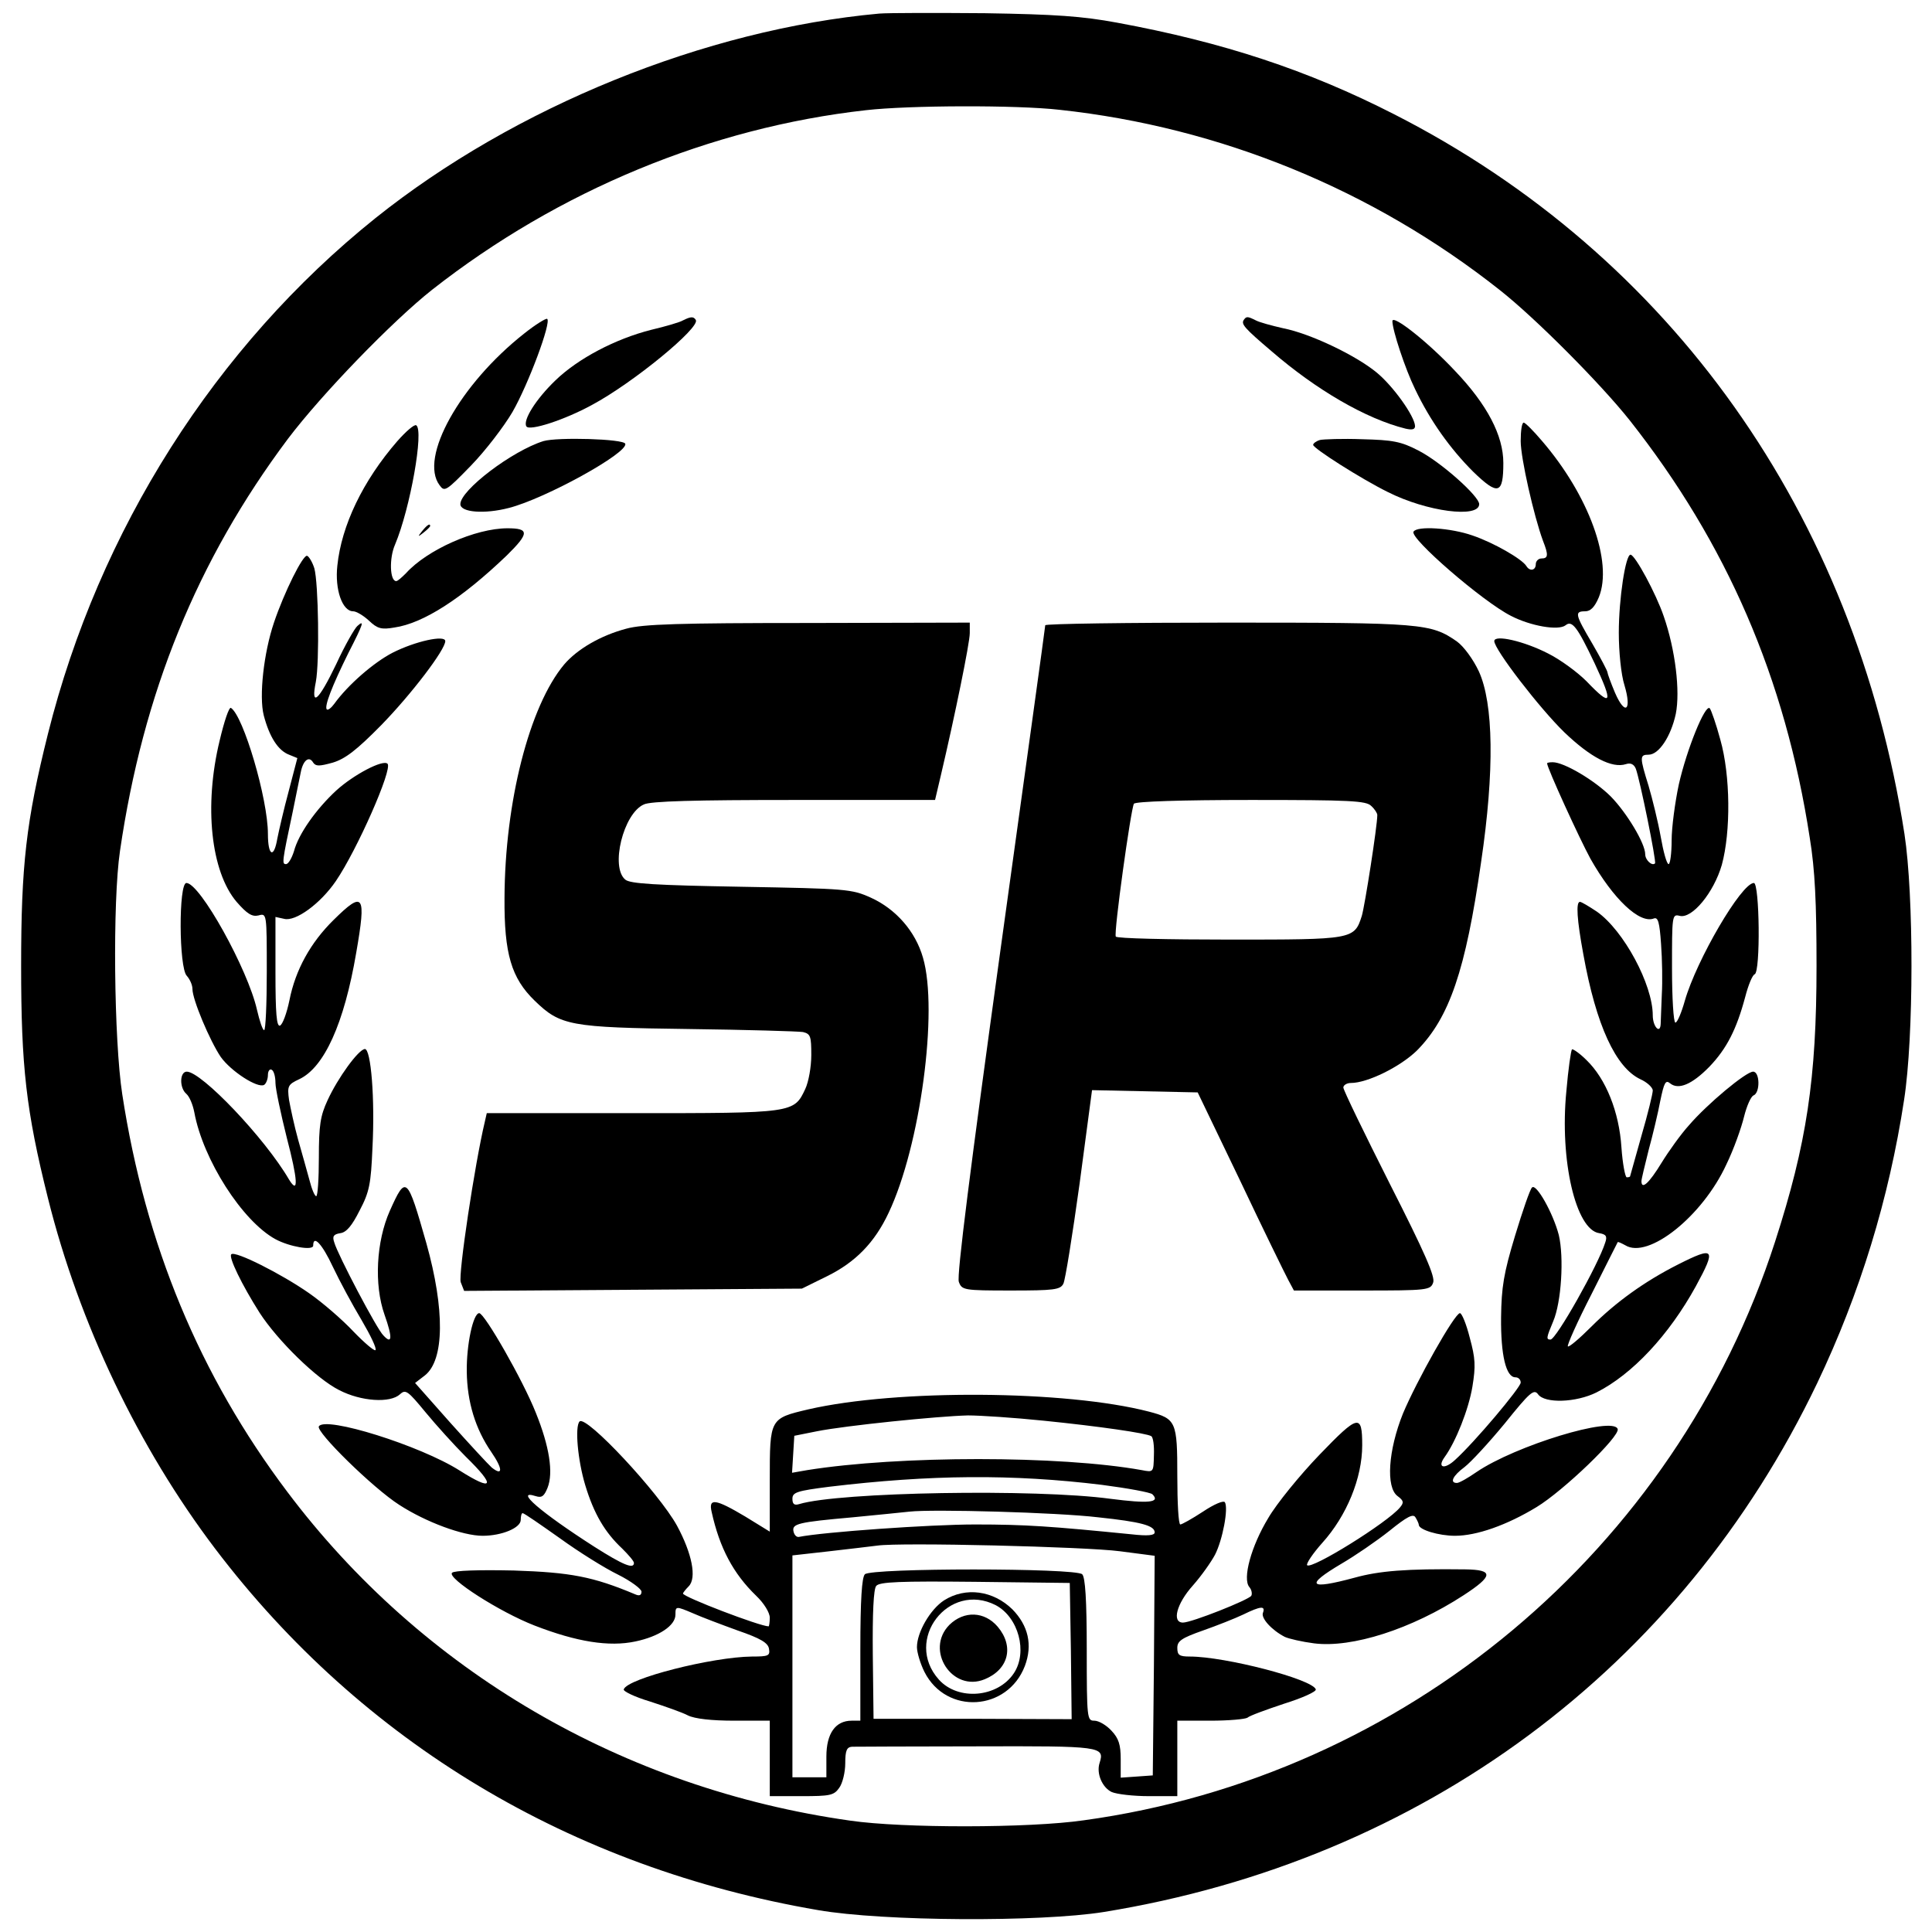 <?xml version="1.0" standalone="no"?>
<!DOCTYPE svg PUBLIC "-//W3C//DTD SVG 20010904//EN"
 "http://www.w3.org/TR/2001/REC-SVG-20010904/DTD/svg10.dtd">
<svg version="1.0" xmlns="http://www.w3.org/2000/svg"
 width="512pt" height="512pt" viewBox="0 0 512 512"
 preserveAspectRatio="xMidYMid meet">
<g transform="translate(0,512) scale(0.1,-0.1)"
fill="#000000" stroke="none">
<path d="M2330 5084 c-461 -42 -966 -247 -1335 -542 -424 -340 -733 -827 -868
-1367 -58 -232 -71 -349 -71 -615 0 -266 13 -383 71 -615 83 -333 240 -661
443 -929 390 -514 944 -846 1598 -958 173 -30 588 -32 757 -5 844 137 1529
645 1891 1402 113 237 190 488 230 750 26 167 26 542 1 705 -132 847 -618
1533 -1352 1907 -229 117 -453 191 -735 243 -92 17 -162 22 -350 25 -129 1
-255 1 -280 -1z m478 -255 c426 -46 831 -212 1167 -478 94 -74 267 -248 344
-345 257 -326 412 -683 477 -1106 14 -85 18 -174 18 -340 0 -299 -26 -471
-110 -731 -264 -817 -980 -1416 -1832 -1533 -145 -21 -480 -21 -618 -1 -603
85 -1136 397 -1493 872 -232 308 -376 655 -437 1053 -22 143 -26 510 -6 645
61 418 204 770 445 1092 90 119 277 312 382 395 335 263 739 430 1150 476 114
13 399 14 513 1z"/>
<path d="M1389 4236 c-170 -134 -279 -329 -224 -402 13 -18 17 -16 83 52 38
39 87 103 110 142 42 73 104 239 92 247 -3 2 -31 -15 -61 -39z"/>
<path d="M1810 4271 c-8 -5 -46 -16 -84 -25 -95 -24 -194 -76 -254 -134 -52
-50 -87 -106 -77 -122 8 -13 101 17 174 57 110 59 287 205 275 225 -6 10 -14
9 -34 -1z"/>
<path d="M3296 4272 c-7 -11 1 -21 74 -83 118 -102 250 -179 355 -205 18 -4
25 -2 25 7 -1 26 -58 106 -102 142 -56 46 -176 103 -247 117 -31 7 -64 16 -73
21 -22 11 -25 11 -32 1z"/>
<path d="M3690 4269 c0 -24 34 -127 60 -180 40 -84 93 -158 154 -219 66 -64
80 -60 80 23 0 73 -43 155 -128 244 -71 76 -166 151 -166 132z"/>
<path d="M1053 3951 c-92 -106 -148 -224 -159 -330 -7 -63 13 -121 42 -121 8
0 27 -11 42 -25 22 -21 33 -24 67 -18 77 11 179 77 298 191 60 59 60 72 2 72
-85 0 -213 -57 -269 -119 -11 -11 -22 -21 -26 -21 -17 0 -19 61 -3 97 40 95
77 303 56 316 -5 3 -27 -16 -50 -42z"/>
<path d="M4030 3951 c0 -45 35 -199 59 -264 15 -38 14 -47 -4 -47 -8 0 -15 -7
-15 -15 0 -17 -16 -20 -25 -5 -12 19 -87 62 -143 81 -57 20 -147 26 -156 10
-11 -17 183 -185 258 -223 52 -27 126 -40 145 -25 17 14 31 -4 77 -101 50
-107 46 -118 -22 -47 -24 24 -69 57 -101 73 -64 33 -143 51 -143 33 0 -22 120
-178 186 -242 69 -66 126 -96 163 -84 12 4 21 0 26 -12 11 -29 55 -246 51
-251 -8 -8 -26 9 -26 24 0 29 -49 110 -91 153 -43 43 -124 91 -154 91 -8 0
-15 -1 -15 -3 0 -12 86 -200 115 -253 60 -106 130 -173 168 -158 11 4 15 -10
19 -68 3 -40 4 -100 2 -133 -1 -33 -3 -68 -3 -78 -1 -29 -21 -8 -21 22 0 82
-77 225 -148 275 -21 14 -41 26 -45 26 -11 0 -8 -47 9 -139 34 -189 86 -300
151 -331 18 -8 33 -22 33 -30 0 -8 -13 -62 -30 -120 -16 -58 -30 -106 -30
-107 0 -2 -4 -3 -9 -3 -4 0 -11 36 -14 79 -6 94 -41 182 -93 232 -18 18 -36
30 -38 28 -3 -3 -10 -53 -15 -111 -18 -183 25 -367 87 -376 18 -3 22 -8 16
-25 -18 -58 -130 -257 -145 -257 -12 0 -11 5 7 48 22 51 29 170 15 229 -15 58
-60 138 -71 126 -5 -4 -25 -62 -45 -128 -30 -99 -36 -136 -37 -216 -1 -100 13
-159 38 -159 8 0 14 -6 14 -14 0 -13 -122 -158 -174 -205 -28 -26 -48 -21 -28
7 30 41 64 127 74 187 9 55 8 75 -7 130 -9 36 -21 65 -26 65 -14 0 -115 -180
-151 -266 -39 -97 -46 -196 -14 -219 16 -12 17 -17 6 -30 -33 -40 -234 -165
-246 -153 -3 4 15 31 40 59 65 72 106 172 106 259 0 84 -10 82 -113 -25 -52
-54 -114 -130 -136 -168 -45 -74 -69 -161 -50 -183 6 -7 8 -18 5 -23 -7 -11
-158 -71 -181 -71 -30 0 -17 50 26 98 23 26 49 63 59 82 20 39 36 123 26 139
-4 5 -28 -5 -58 -25 -29 -19 -56 -34 -60 -34 -5 0 -8 58 -8 128 0 145 -3 152
-75 171 -220 57 -668 60 -903 6 -102 -24 -102 -24 -102 -186 l0 -138 -65 40
c-79 47 -98 50 -89 12 21 -95 57 -163 118 -222 21 -20 36 -45 36 -58 0 -13 -2
-23 -3 -23 -23 0 -227 78 -227 87 0 2 7 11 15 19 22 22 9 87 -31 161 -48 87
-240 293 -258 276 -13 -13 -5 -103 15 -169 23 -76 52 -125 98 -168 17 -17 31
-33 31 -38 0 -17 -28 -6 -105 43 -142 91 -214 153 -155 134 16 -5 22 0 31 22
16 40 5 110 -31 199 -34 86 -136 264 -150 264 -16 0 -34 -83 -33 -155 1 -81
23 -152 65 -213 31 -45 31 -65 1 -41 -9 8 -58 61 -110 119 l-93 105 26 20 c52
41 53 175 4 350 -51 179 -54 182 -97 86 -36 -81 -42 -196 -14 -275 22 -62 20
-80 -3 -55 -17 16 -121 214 -130 246 -6 17 -2 22 16 25 16 2 31 20 51 60 26
49 30 71 34 165 7 132 -4 263 -20 263 -17 -1 -72 -77 -99 -136 -19 -41 -23
-66 -23 -152 0 -56 -3 -102 -7 -102 -4 0 -12 19 -18 43 -6 23 -20 71 -30 107
-10 36 -20 83 -24 105 -5 37 -3 41 27 55 66 31 119 147 151 335 27 155 20 166
-60 87 -61 -60 -101 -132 -117 -213 -7 -34 -18 -64 -25 -67 -9 -3 -12 32 -12
142 l0 146 23 -5 c30 -8 96 40 137 100 56 82 151 297 137 311 -12 12 -90 -29
-136 -71 -53 -49 -100 -115 -112 -161 -6 -19 -15 -34 -21 -34 -11 0 -11 4 18
140 8 41 18 87 21 103 6 32 22 45 33 26 7 -10 16 -10 52 0 33 10 63 33 128 99
80 82 170 200 170 223 0 17 -79 0 -140 -31 -50 -26 -118 -85 -154 -135 -8 -11
-17 -18 -20 -15 -7 8 14 62 57 149 41 80 43 89 24 72 -7 -6 -33 -51 -56 -101
-47 -98 -68 -116 -54 -47 10 53 7 262 -4 301 -5 16 -14 31 -19 33 -11 4 -61
-97 -88 -177 -27 -80 -40 -195 -27 -246 15 -57 38 -93 67 -104 l22 -9 -23 -88
c-13 -48 -26 -105 -30 -125 -9 -54 -25 -47 -25 12 0 93 -65 313 -98 334 -5 3
-18 -36 -30 -87 -42 -173 -23 -347 45 -427 28 -32 41 -40 58 -36 22 6 22 6 22
-149 0 -85 -3 -155 -7 -155 -4 0 -12 24 -19 54 -24 107 -151 336 -187 336 -21
0 -20 -225 1 -246 8 -9 15 -24 15 -35 0 -28 46 -137 75 -180 27 -38 98 -84
115 -74 5 3 10 15 10 26 0 11 5 17 10 14 6 -3 10 -19 10 -35 0 -15 14 -81 30
-145 29 -111 32 -153 6 -111 -64 110 -232 286 -271 286 -19 0 -20 -43 -1 -59
8 -7 17 -28 21 -49 23 -125 127 -288 215 -336 37 -20 100 -31 100 -17 0 30 24
4 52 -56 18 -38 52 -101 76 -141 24 -41 41 -76 37 -80 -3 -3 -29 19 -58 49
-29 31 -82 77 -118 102 -73 51 -196 113 -206 103 -8 -7 28 -81 75 -155 48 -74
151 -175 211 -205 58 -30 135 -35 161 -11 15 14 21 9 68 -48 28 -34 76 -87
106 -117 81 -79 74 -94 -16 -37 -104 66 -356 145 -373 117 -9 -14 144 -164
213 -208 71 -46 169 -82 221 -82 51 0 101 21 101 42 0 10 2 18 5 18 4 0 47
-30 98 -66 51 -37 120 -80 155 -97 34 -17 62 -38 62 -45 0 -10 -6 -12 -17 -7
-112 47 -171 58 -321 63 -94 2 -158 0 -164 -6 -14 -14 126 -104 219 -140 111
-43 197 -57 267 -42 62 13 106 42 106 71 0 23 1 23 48 3 20 -9 73 -29 117 -45
61 -21 81 -33 83 -49 3 -18 -2 -20 -45 -20 -105 -1 -331 -58 -340 -87 -2 -5
29 -20 69 -32 40 -13 86 -29 101 -37 18 -9 63 -14 123 -14 l94 0 0 -100 0
-100 84 0 c76 0 86 2 100 22 9 12 16 42 16 65 0 34 4 43 18 44 9 0 158 1 330
1 331 1 340 0 326 -44 -9 -28 7 -65 32 -77 14 -6 58 -11 99 -11 l75 0 0 100 0
100 88 0 c48 0 92 4 98 8 5 5 49 21 97 37 48 15 86 32 84 38 -9 27 -240 87
-334 87 -28 0 -33 4 -33 23 0 18 11 26 68 46 37 13 85 32 106 42 47 23 60 24
53 5 -6 -14 23 -46 58 -64 11 -5 46 -13 77 -17 101 -13 259 38 396 127 80 52
81 68 5 69 -156 2 -228 -4 -293 -22 -122 -33 -133 -21 -35 37 36 21 93 60 127
87 47 38 63 46 69 36 5 -8 9 -17 9 -20 0 -13 53 -29 96 -29 57 0 137 28 216
76 71 43 222 188 215 207 -12 35 -271 -44 -374 -114 -23 -16 -46 -29 -52 -29
-20 0 -11 19 20 42 17 13 65 65 107 116 66 82 77 92 88 77 18 -25 101 -22 155
5 95 48 192 152 263 281 55 101 50 107 -47 58 -89 -45 -165 -100 -229 -164
-32 -32 -60 -56 -63 -53 -3 2 25 65 63 139 37 74 68 135 69 137 0 2 9 -2 20
-8 61 -38 205 77 268 214 20 41 40 98 47 127 7 28 18 53 25 56 18 7 17 63 -1
63 -19 0 -122 -86 -170 -142 -21 -23 -54 -69 -73 -100 -33 -54 -53 -72 -53
-48 0 5 9 42 19 82 11 40 25 99 31 131 10 48 14 56 26 46 22 -18 58 -3 104 44
46 48 72 99 95 185 8 31 19 58 25 60 16 6 13 242 -2 242 -33 0 -152 -204 -183
-312 -9 -32 -20 -58 -25 -58 -5 0 -9 65 -9 144 0 139 0 144 20 139 33 -9 91
62 112 135 24 88 23 237 -4 332 -11 41 -24 78 -28 83 -12 12 -61 -109 -82
-202 -10 -47 -19 -114 -19 -148 0 -35 -4 -63 -8 -63 -5 0 -14 33 -21 73 -7 39
-22 100 -32 134 -24 77 -24 83 0 83 27 0 59 48 72 108 12 60 -1 170 -32 259
-20 59 -76 163 -88 163 -13 0 -31 -116 -31 -207 0 -50 6 -111 15 -139 20 -67
2 -82 -25 -20 -11 26 -20 51 -20 54 0 4 -18 38 -40 76 -46 78 -48 86 -19 86
14 0 25 11 36 37 38 93 -26 270 -151 415 -22 26 -44 48 -48 48 -5 0 -8 -22 -8
-49z m-1264 -2596 c148 -15 272 -33 285 -41 5 -3 8 -25 7 -50 -1 -46 -1 -46
-32 -40 -217 39 -643 39 -887 0 l-40 -7 3 49 3 49 60 12 c75 15 320 40 400 42
33 0 123 -6 201 -14z m154 -170 c69 -9 129 -20 134 -25 22 -22 -10 -25 -111
-12 -198 27 -720 18 -825 -14 -13 -4 -18 0 -18 14 0 17 11 21 98 32 267 32
485 34 722 5z m-10 -86 c114 -12 150 -22 150 -40 0 -8 -18 -10 -62 -5 -212 21
-278 26 -414 26 -119 0 -402 -20 -467 -33 -6 -1 -12 5 -14 14 -5 21 11 25 157
38 63 6 131 13 150 15 61 7 391 -2 500 -15z m58 -90 l92 -12 -2 -291 -3 -291
-42 -3 -43 -3 0 49 c0 38 -5 55 -25 76 -13 14 -33 26 -45 26 -19 0 -20 5 -20
188 0 133 -4 192 -12 200 -17 17 -559 17 -576 0 -8 -8 -12 -67 -12 -200 l0
-188 -23 0 c-43 0 -67 -34 -67 -95 l0 -55 -45 0 -45 0 0 294 0 294 98 11 c53
6 111 13 127 15 61 9 553 -3 643 -15z m-130 -264 l2 -181 -262 1 -263 0 -2
170 c-1 110 2 174 9 182 8 11 64 13 262 11 l251 -3 3 -180z"/>
<path d="M2502 879 c-37 -24 -72 -85 -72 -124 0 -14 9 -44 20 -66 58 -114 220
-104 266 16 21 56 9 107 -33 150 -51 50 -124 60 -181 24z m137 -13 c60 -32 85
-124 48 -180 -43 -65 -148 -74 -199 -17 -94 105 26 261 151 197z"/>
<path d="M2516 814 c-66 -67 8 -180 94 -144 63 26 78 87 34 139 -35 41 -89 43
-128 5z"/>
<path d="M1440 3951 c-83 -26 -220 -130 -220 -167 0 -22 64 -27 129 -10 97 25
316 146 308 170 -4 13 -180 18 -217 7z"/>
<path d="M3498 3954 c-10 -3 -18 -9 -18 -13 0 -9 127 -90 198 -125 103 -52
242 -70 242 -32 0 21 -102 112 -161 142 -46 24 -68 28 -149 30 -52 2 -103 0
-112 -2z"/>
<path d="M1119 3713 c-13 -16 -12 -17 4 -4 9 7 17 15 17 17 0 8 -8 3 -21 -13z"/>
<path d="M1660 3454 c-68 -18 -130 -54 -165 -95 -92 -110 -157 -364 -158 -619
-1 -147 18 -212 80 -272 68 -66 93 -71 408 -75 154 -2 290 -6 303 -8 20 -5 22
-11 22 -61 0 -31 -7 -71 -16 -90 -30 -64 -31 -64 -458 -64 l-386 0 -5 -22
c-27 -113 -71 -407 -64 -426 l9 -23 448 3 447 3 67 33 c75 37 126 89 163 168
84 177 132 536 91 676 -20 70 -72 129 -138 159 -51 23 -64 24 -344 29 -226 4
-295 8 -307 19 -40 33 -5 175 49 199 17 9 138 12 398 12 l374 0 16 68 c36 153
76 348 76 374 l0 28 -427 -1 c-344 0 -439 -3 -483 -15z"/>
<path d="M2770 3463 c0 -5 -54 -393 -119 -863 -79 -572 -116 -862 -110 -877 8
-22 13 -23 138 -23 114 0 131 2 139 18 5 9 24 128 43 265 l33 248 140 -3 140
-3 113 -235 c61 -129 119 -247 127 -262 l15 -28 181 0 c173 0 181 1 188 21 6
15 -22 79 -115 262 -67 133 -123 248 -123 255 0 6 9 12 20 12 44 0 131 43 175
86 86 87 129 212 170 499 36 243 33 421 -6 506 -15 32 -40 66 -58 79 -69 48
-91 50 -608 50 -265 0 -483 -3 -483 -7z m864 -479 c9 -8 16 -19 16 -24 0 -29
-33 -240 -41 -267 -20 -63 -23 -63 -351 -63 -163 0 -299 3 -301 8 -6 9 40 339
48 352 4 6 126 10 310 10 263 0 306 -2 319 -16z"/>
</g>
</svg>
